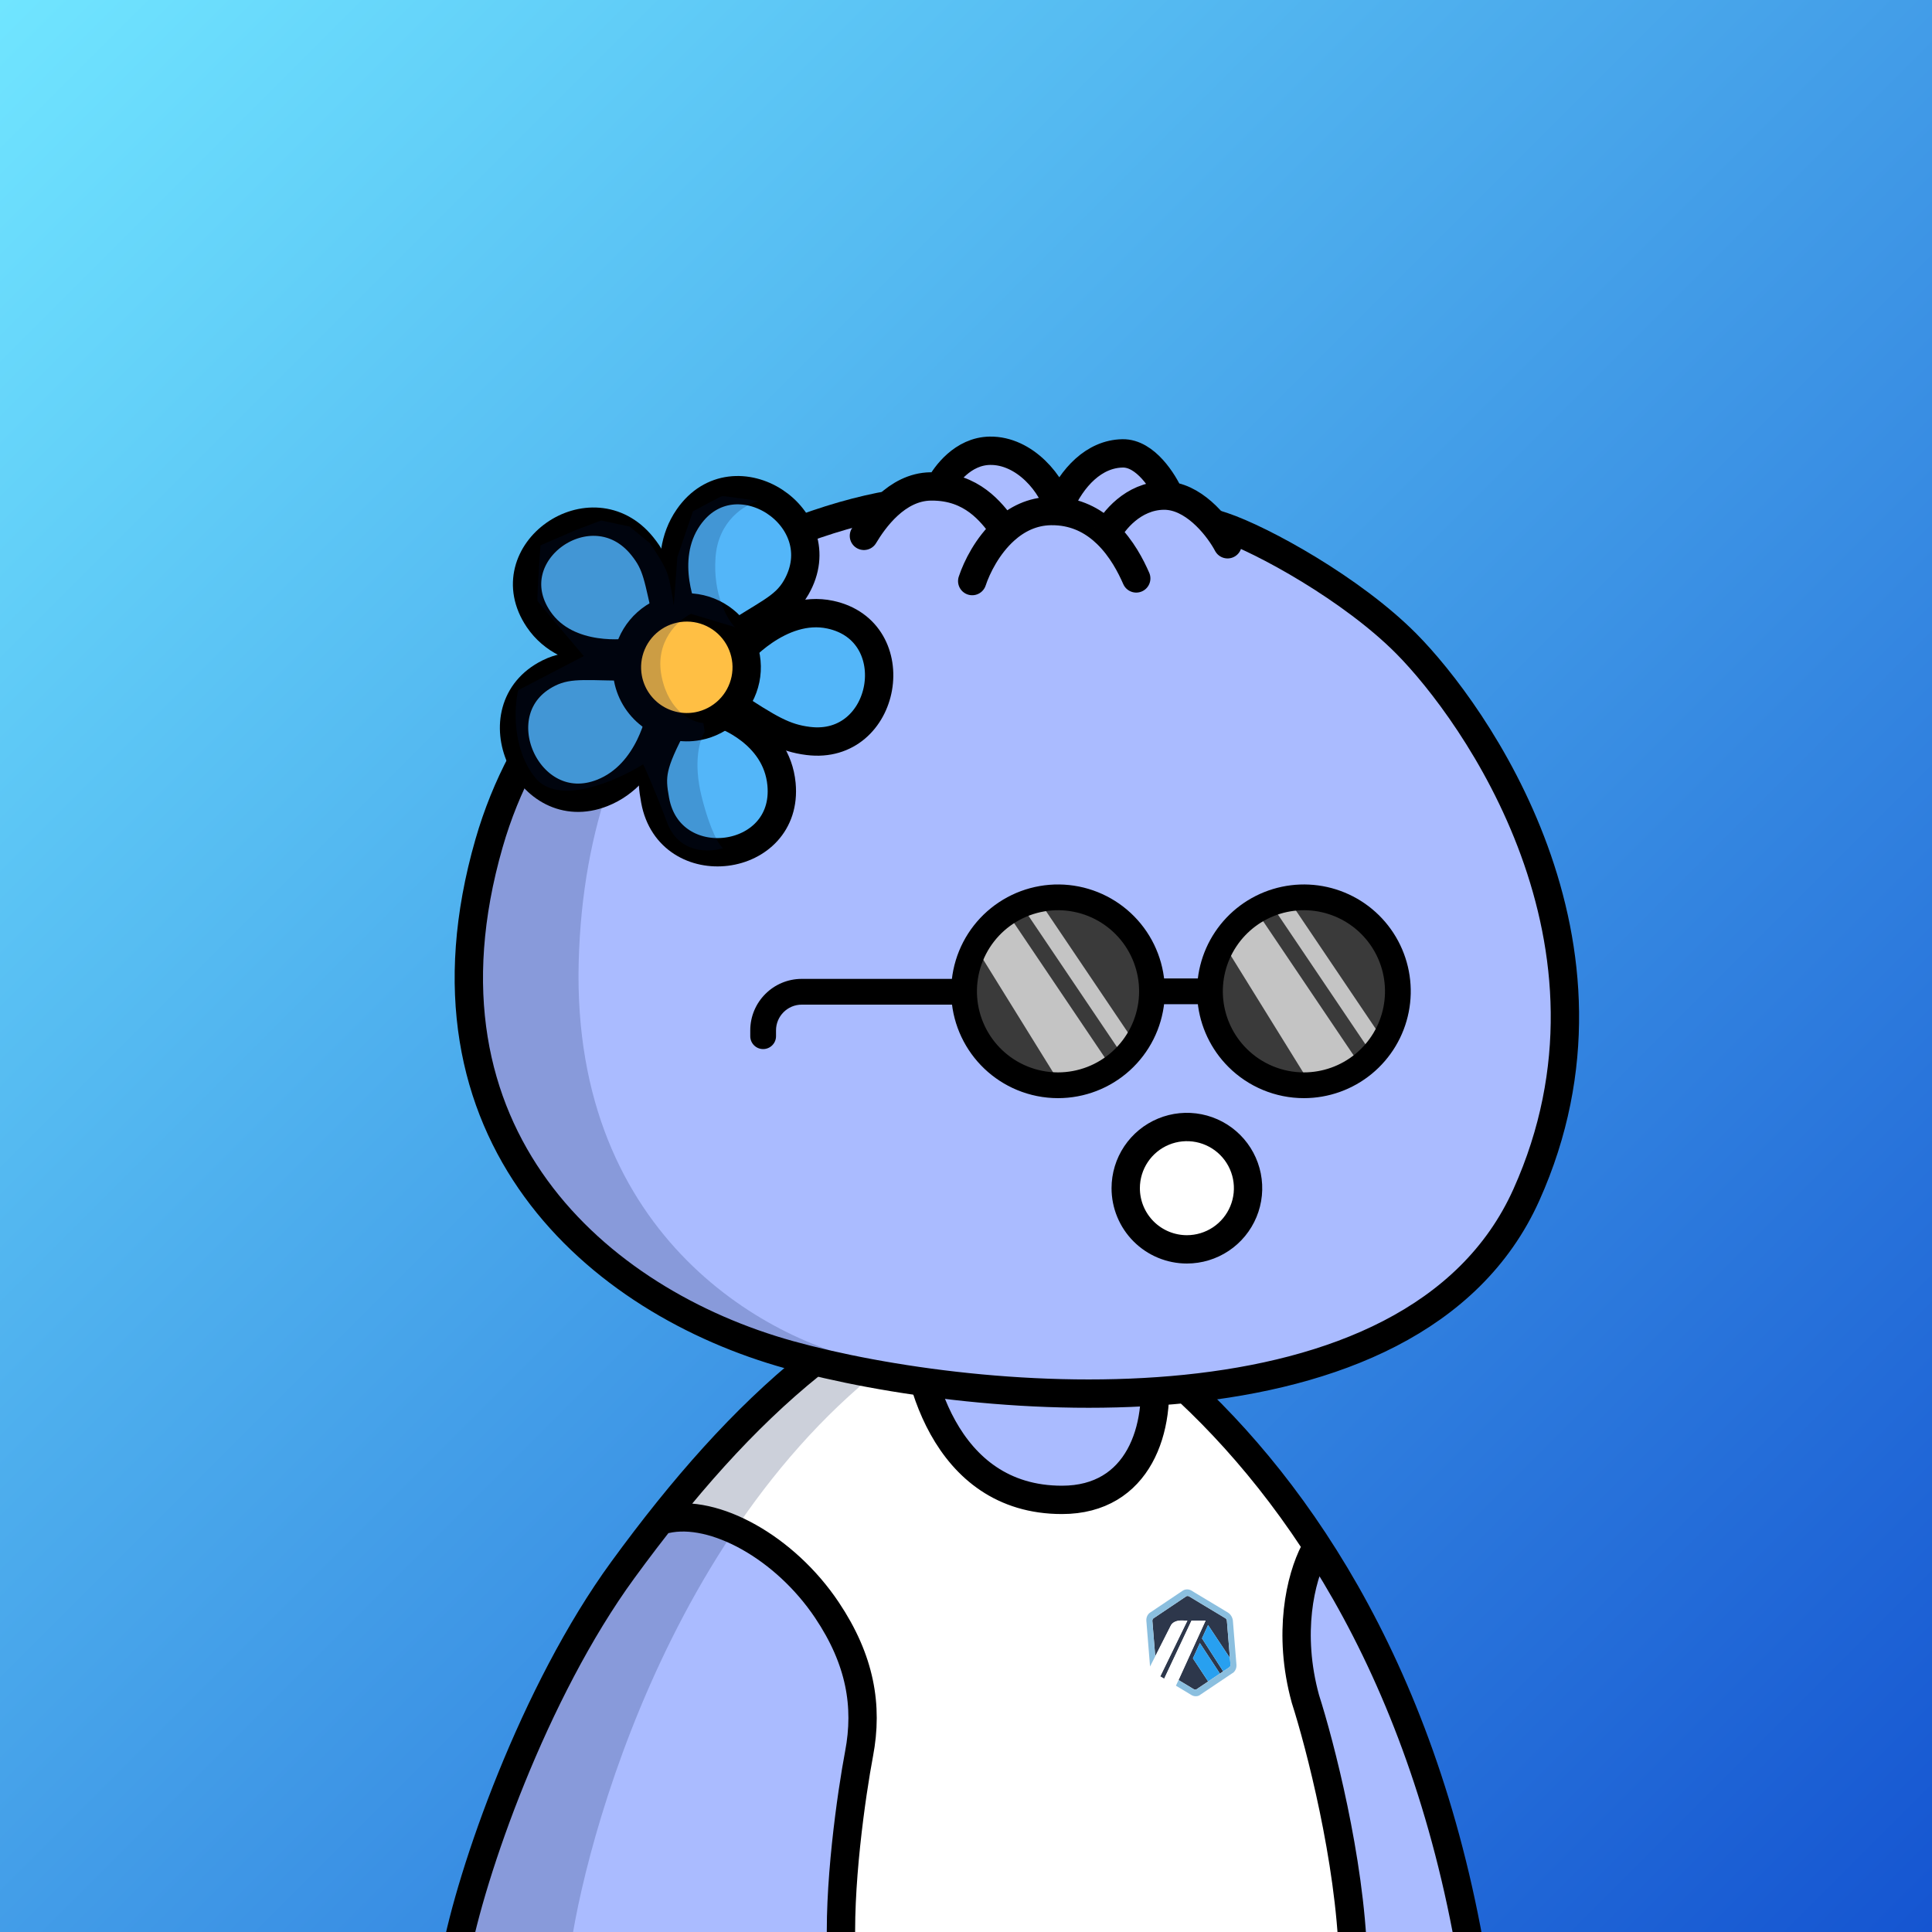 <svg
      xmlns="http://www.w3.org/2000/svg"
      preserveAspectRatio="xMidYMin meet"
      fill="none"
      viewBox="0 0 1500 1500"
    >
      <rect x="0" y="0" width="1500" height="1500" fill="#808080" stroke="none"/>
      <g>
      <path fill="url(#prefix__a1)" d="M0 0h1500v1500H0z"/><defs><linearGradient id="prefix__a1" x1="1500" y1="1500" x2="0" y2="0" gradientUnits="userSpaceOnUse">
<stop stop-color="#1555D1"/>
<stop offset="1" stop-color="#70E5FF"/>
</linearGradient></defs>
      <g clip-path="url(#clip0_494_770)">
<path d="M773 1011.5C543.4 1029.9 398.667 1353.5 355 1513H1138.5C1075.7 1127 868.667 1017.83 773 1011.5Z" fill="#AABBFF"/>
<path d="M665.5 1302.5C658.3 1195.7 560.833 1178.67 513 1183.5L587.5 1096L665.5 1040L704 1029.5C714 1075.5 753 1164.5 822 1164.5C877.2 1164.5 900.333 1094.5 905 1059.5L1021 1201.5L1016.5 1236V1287L1028.5 1354L1043.5 1423L1047.5 1509.5H650V1503C658.167 1480.67 672.7 1409.3 665.5 1302.5Z" fill="white"/>
<path d="M749.5 1019.5C536 1134 457.448 1414.63 443.159 1511H353.699C350.414 1508.73 357.049 1471.27 409.87 1339.62C462.691 1207.98 569.086 1113.24 605.384 1082.33L674 1033.5L749.5 1019.5Z" fill="#001647" fill-opacity="0.2"/>
<path d="M353.5 1519.5C365.5 1454.33 414.5 1313.6 483.5 1219C530.101 1155.11 577.468 1101.29 629.141 1059.66C710.278 994.299 826.037 996.323 905.02 1064.27C1000.08 1146.05 1103.44 1290.29 1142.5 1519.5M1050.5 1519.5C1048.1 1443.9 1024.83 1354.33 1013.5 1319C999.5 1268 1009.7 1225.3 1020.5 1204.5M653.5 1519.5C650.3 1467.1 661.167 1392.33 667 1361.5C674 1324.5 668 1288.8 642 1250C609.5 1201.5 554.5 1171 517 1179.5M709 1016C709 1064.17 732.1 1164.5 824.5 1164.5C884 1164.5 902.33 1109.22 895.355 1059.5" stroke="black" stroke-width="22" stroke-linecap="round"/>
<path d="M933.223 1272.02L937.932 1261.68L954.916 1287.26L955.318 1292.17L952.556 1258.38C952.5 1257.97 952.361 1257.57 952.148 1257.22C951.935 1256.87 951.653 1256.57 951.324 1256.36L923.078 1239.35C922.758 1239.18 922.407 1239.09 922.052 1239.09C921.696 1239.09 921.346 1239.18 921.025 1239.35C920.943 1239.4 920.864 1239.45 920.789 1239.5L920.701 1239.57L895.946 1256.2L895.849 1256.25C895.719 1256.32 895.596 1256.41 895.482 1256.51C895.254 1256.7 895.065 1256.95 894.928 1257.22C894.79 1257.5 894.707 1257.81 894.683 1258.12C894.677 1258.22 894.677 1258.32 894.683 1258.42L896.932 1285.96L908.934 1262.25C910.433 1259.11 914.167 1258.09 917.712 1258.15L921.877 1258.26L900.858 1301.46L903.892 1303.28L925.062 1258.29L936.011 1258.25L914.997 1304.37L925.824 1310.89L927.117 1311.67C927.647 1311.9 928.235 1311.91 928.773 1311.7L954.632 1294.33L949.695 1297.66L933.223 1272.02ZM938.026 1305.5L926.181 1287.55L931.577 1275.69L947.138 1299.37L938.026 1305.5Z" fill="#2D374B"/>
<path d="M926.181 1287.54L938.026 1305.48L947.138 1299.37L931.573 1275.68L926.181 1287.54Z" fill="#28A0F0"/>
<path d="M955.32 1292.16L954.918 1287.26L937.934 1261.68L933.221 1272.01L949.694 1297.66L954.642 1294.34C954.879 1294.11 955.065 1293.83 955.188 1293.51C955.311 1293.19 955.367 1292.84 955.351 1292.49L955.32 1292.16Z" fill="#28A0F0"/>
<path d="M893.127 1296.79L900.86 1301.46L921.879 1258.26L917.714 1258.14C914.167 1258.09 910.435 1259.1 908.936 1262.24L896.934 1285.96L892.893 1293.86L893.129 1296.8L893.127 1296.79Z" fill="white"/>
<path d="M936.023 1258.26L925.072 1258.3L903.904 1303.29L913.006 1308.77L915.009 1304.38L936.023 1258.26Z" fill="white"/>
<path d="M957.205 1258.19C957.036 1256.92 956.608 1255.7 955.953 1254.63C955.298 1253.57 954.433 1252.67 953.422 1252.02L924.807 1234.8C923.835 1234.27 922.766 1234 921.683 1234C920.599 1234 919.531 1234.27 918.559 1234.8C918.341 1234.93 893.432 1251.68 893.432 1251.68C892.347 1252.27 891.444 1253.21 890.836 1254.36C890.228 1255.52 889.941 1256.85 890.01 1258.18L892.888 1293.86L896.93 1285.95L894.681 1258.42C894.668 1258.06 894.736 1257.69 894.877 1257.36C895.018 1257.03 895.228 1256.73 895.492 1256.51C895.608 1256.41 920.945 1239.41 921.032 1239.36C921.353 1239.19 921.703 1239.11 922.059 1239.11C922.414 1239.11 922.765 1239.19 923.085 1239.36L951.331 1256.37C951.66 1256.59 951.942 1256.88 952.155 1257.23C952.368 1257.58 952.508 1257.98 952.563 1258.4L955.302 1292.5C955.327 1292.84 955.282 1293.18 955.168 1293.5C955.055 1293.83 954.876 1294.11 954.647 1294.35L949.692 1297.66L947.143 1299.38L938.024 1305.51L928.777 1311.71C928.24 1311.92 927.652 1311.91 927.122 1311.68L915.004 1304.38L913.001 1308.77L923.894 1315.34C924.253 1315.55 924.573 1315.74 924.84 1315.9C925.247 1316.13 925.523 1316.3 925.62 1316.35C926.506 1316.76 927.458 1316.97 928.42 1316.97C929.275 1316.98 930.122 1316.8 930.915 1316.45L957.78 1298.41C958.529 1297.71 959.119 1296.83 959.502 1295.83C959.885 1294.84 960.051 1293.75 959.986 1292.68L957.205 1258.19Z" fill="#8BBFDF"/>
</g>
<defs>
<clipPath id="clip0_494_770">
<rect width="1500" height="1500" fill="white"/>
</clipPath>
</defs>
      <g clip-path="url(#clip0_497_1194)">
<path d="M379.667 654.812C432.345 471.574 618.472 401.981 699.114 390.653C740.985 382.718 849.655 375.215 949.364 408.675C980 418.956 1049.88 457.388 1091.92 499.818C1144.47 552.856 1272.97 732.052 1185.05 927.725C1097.12 1123.4 758.414 1092.29 612.749 1051.82C464.472 1010.63 314.48 881.563 379.667 654.812Z" fill="#AABBFF"/>
<path d="M449.293 747.204C454.734 531.068 585.306 432.345 649.911 410C432.292 459.565 365.296 655.455 364 747.204C377.99 984.871 584.496 1053.43 681 1058C601.498 1044.46 443.853 963.339 449.293 747.204Z" fill="#001647" fill-opacity="0.2"/>
<path d="M379.667 654.812C432.345 471.574 618.472 401.981 699.114 390.653C740.985 382.718 849.655 375.215 949.364 408.675C980 418.956 1049.88 457.388 1091.92 499.818C1144.47 552.856 1272.97 732.052 1185.05 927.725C1097.12 1123.4 758.414 1092.29 612.749 1051.82C464.472 1010.63 314.48 881.563 379.667 654.812Z" stroke="black" stroke-width="22" stroke-linecap="round"/>
</g>
<defs>
    <clipPath id="prefix__clip0_299_662"><path fill="#fff" d="M0 0h1500v1500H0z"/></clipPath>
</defs>
      <g clip-path="url(#clip0_624_3503)">
<path d="M820.579 731.479C807.38 731.491 794.726 736.74 785.393 746.073C776.06 755.406 770.811 768.06 770.799 781.259C770.855 783.107 771.629 784.86 772.957 786.148C774.284 787.435 776.06 788.155 777.909 788.155C779.758 788.155 781.534 787.435 782.861 786.148C784.188 784.86 784.962 783.107 785.019 781.259C784.954 776.549 785.826 771.872 787.584 767.502C789.342 763.132 791.951 759.154 795.259 755.8C798.567 752.446 802.509 749.783 806.855 747.966C811.201 746.148 815.865 745.212 820.575 745.212C825.286 745.212 829.95 746.148 834.296 747.966C838.642 749.783 842.584 752.446 845.892 755.8C849.2 759.154 851.809 763.132 853.567 767.502C855.325 771.872 856.197 776.549 856.132 781.259C856.132 786.917 853.885 792.343 849.884 796.344C845.883 800.345 840.457 802.592 834.799 802.592C829.141 802.592 823.715 800.345 819.714 796.344C815.713 792.343 813.465 786.917 813.465 781.259C813.438 780.308 813.599 779.361 813.939 778.472C814.284 777.582 814.806 776.77 815.472 776.086C816.302 775.229 817.335 774.595 818.474 774.243C819.613 773.89 820.823 773.83 821.992 774.067C823.161 774.305 824.251 774.833 825.162 775.603C826.073 776.373 826.776 777.36 827.205 778.472C827.551 779.36 827.714 780.307 827.686 781.259C827.686 783.146 828.435 784.955 829.769 786.289C831.103 787.623 832.912 788.372 834.799 788.372C836.685 788.372 838.495 787.623 839.829 786.289C841.163 784.955 841.912 783.146 841.912 781.259C841.912 775.601 839.665 770.175 835.664 766.174C831.663 762.173 826.237 759.926 820.579 759.926C814.921 759.926 809.495 762.173 805.494 766.174C801.493 770.175 799.245 775.601 799.245 781.259C799.245 790.688 802.991 799.731 809.659 806.399C816.326 813.067 825.369 816.812 834.799 816.812C844.228 816.812 853.271 813.067 859.939 806.399C866.606 799.731 870.352 790.688 870.352 781.259C870.34 768.062 865.092 755.408 855.761 746.075C846.429 736.743 833.776 731.493 820.579 731.479Z" fill="black" stroke="black" stroke-width="5"/>
<path d="M1011.91 731.479C998.714 731.491 986.06 736.74 976.727 746.073C967.394 755.406 962.145 768.06 962.133 781.259C962.189 783.107 962.963 784.86 964.29 786.148C965.618 787.435 967.394 788.155 969.243 788.155C971.092 788.155 972.868 787.435 974.195 786.148C975.522 784.86 976.296 783.107 976.353 781.259C976.288 776.549 977.16 771.872 978.918 767.502C980.676 763.132 983.285 759.154 986.593 755.8C989.901 752.446 993.843 749.783 998.189 747.966C1002.53 746.148 1007.2 745.212 1011.91 745.212C1016.62 745.212 1021.28 746.148 1025.63 747.966C1029.98 749.783 1033.92 752.446 1037.23 755.8C1040.53 759.154 1043.14 763.132 1044.9 767.502C1046.66 771.872 1047.53 776.549 1047.47 781.259C1047.47 786.917 1045.22 792.343 1041.22 796.344C1037.22 800.345 1031.79 802.592 1026.13 802.592C1020.47 802.592 1015.05 800.345 1011.05 796.344C1007.05 792.343 1004.8 786.917 1004.8 781.259C1004.76 780.067 1005.02 778.884 1005.56 777.82C1006.1 776.756 1006.9 775.845 1007.89 775.171C1008.87 774.497 1010.01 774.081 1011.2 773.963C1012.38 773.844 1013.58 774.026 1014.68 774.492C1015.56 774.864 1016.36 775.41 1017.02 776.097C1017.68 776.785 1018.2 777.599 1018.54 778.492C1018.88 779.38 1019.05 780.327 1019.02 781.279C1019.02 783.166 1019.77 784.975 1021.1 786.309C1022.44 787.643 1024.25 788.392 1026.13 788.392C1028.02 788.392 1029.83 787.643 1031.16 786.309C1032.5 784.975 1033.25 783.166 1033.25 781.279C1033.25 775.621 1031 770.195 1027 766.194C1023 762.193 1017.57 759.946 1011.91 759.946C1006.25 759.946 1000.83 762.193 996.828 766.194C992.827 770.195 990.579 775.621 990.579 781.279C990.579 790.708 994.325 799.751 1000.99 806.419C1007.66 813.087 1016.7 816.832 1026.13 816.832C1035.56 816.832 1044.61 813.087 1051.27 806.419C1057.94 799.751 1061.69 790.708 1061.69 781.279C1061.67 768.081 1056.43 755.428 1047.09 746.095C1037.76 736.763 1025.11 731.513 1011.91 731.499V731.479Z" fill="black" stroke="black" stroke-width="5"/>
<path d="M921.5 970C930.895 970 940.078 967.214 947.89 961.995C955.701 956.775 961.789 949.357 965.384 940.677C968.979 931.998 969.92 922.447 968.087 913.233C966.254 904.019 961.731 895.555 955.088 888.912C948.445 882.269 939.981 877.746 930.767 875.913C921.553 874.08 912.002 875.021 903.323 878.616C894.643 882.211 887.225 888.299 882.005 896.11C876.786 903.922 874 913.105 874 922.5C874 928.738 875.229 934.914 877.616 940.677C880.003 946.44 883.502 951.677 887.912 956.088C892.323 960.498 897.56 963.997 903.323 966.384C909.085 968.771 915.262 970 921.5 970Z" fill="white" stroke="black" stroke-width="22" stroke-miterlimit="10" stroke-linecap="round"/>
</g>
<defs>
<clipPath id="clip0_624_3503">
<rect width="1500" height="1500" fill="white"/>
</clipPath>
</defs>
      <g clip-path="url(#clip0_875_2704)">
<path d="M821.441 843.266C839.551 843.267 857.015 836.532 870.435 824.371C883.855 812.209 892.271 795.491 894.047 777.467C895.823 759.444 890.832 741.404 880.044 726.857C869.256 712.31 853.443 702.296 835.681 698.762C817.918 695.228 799.476 698.427 783.942 707.738C768.407 717.048 756.892 731.804 751.634 749.134C746.376 766.465 747.753 785.132 755.496 801.504C763.239 817.876 776.795 830.782 793.527 837.713C802.377 841.378 811.862 843.265 821.441 843.266Z" fill="#3A3A3A"/>
<path d="M757.998 736.336L780.765 706.94L865.384 832.392L825.334 845L757.998 736.336Z" fill="white" fill-opacity="0.7"/>
<rect x="795.559" y="706.672" width="13.333" height="135.981" transform="rotate(-34 795.559 706.672)" fill="white" fill-opacity="0.7"/>
<path d="M1013.38 839.717C1031.49 839.719 1048.96 832.983 1062.38 820.822C1075.8 808.66 1084.21 791.942 1085.99 773.918C1087.76 755.895 1082.77 737.855 1071.99 723.308C1061.2 708.761 1045.38 698.747 1027.62 695.213C1009.86 691.679 991.417 694.879 975.883 704.189C960.349 713.499 948.833 728.255 943.575 745.585C938.318 762.916 939.694 781.583 947.438 797.955C955.181 814.327 968.737 827.233 985.469 834.164C994.318 837.83 1003.8 839.717 1013.38 839.717Z" fill="#3A3A3A"/>
<path d="M949.935 732.788L972.703 703.392L1057.32 828.844L1017.27 841.451L949.935 732.788Z" fill="white" fill-opacity="0.7"/>
<rect x="987.496" y="703.123" width="13.333" height="135.981" transform="rotate(-34 987.496 703.123)" fill="white" fill-opacity="0.7"/>
<path d="M1012.38 842.6C1029.26 842.593 1045.62 836.734 1058.66 826.021C1071.7 815.307 1080.63 800.403 1083.91 783.846C1087.2 767.29 1084.64 750.107 1076.68 735.225C1068.71 720.343 1055.84 708.683 1040.24 702.232C1024.64 695.781 1007.29 694.938 991.139 699.847C974.99 704.755 961.042 715.112 951.673 729.152C942.304 743.192 938.093 760.046 939.758 776.843C941.423 793.64 948.861 809.339 960.804 821.267C974.49 834.934 993.043 842.607 1012.38 842.6V842.6Z" stroke="black" stroke-width="20" stroke-miterlimit="10"/>
<path d="M821.441 842.6C839.551 842.601 857.015 835.866 870.435 823.705C883.855 811.543 892.271 794.825 894.047 776.801C895.823 758.778 890.832 740.738 880.044 726.191C869.256 711.644 853.443 701.63 835.681 698.096C817.918 694.562 799.476 697.761 783.942 707.072C768.407 716.382 756.892 731.138 751.634 748.468C746.376 765.799 747.753 784.466 755.496 800.838C763.239 817.21 776.795 830.116 793.527 837.047C802.377 840.712 811.862 842.599 821.441 842.6Z" stroke="black" stroke-width="20" stroke-miterlimit="10"/>
<path d="M582.5 804.5C582.5 810.023 586.977 814.5 592.5 814.5C598.023 814.5 602.5 810.023 602.5 804.5H582.5ZM747.334 760L622.5 760L622.5 780L747.334 780L747.334 760ZM582.5 800V804.5H602.5V800H582.5ZM622.5 760C600.409 760 582.5 777.909 582.5 800H602.5C602.5 788.955 611.454 780 622.5 780L622.5 760Z" fill="black"/>
<path d="M894.387 769.666H939.501" stroke="black" stroke-width="20" stroke-miterlimit="10"/>
</g>
<defs>
<clipPath id="clip0_875_2704">
<rect width="1500" height="1500" fill="white"/>
</clipPath>
</defs>
      <g clip-path="url(#clip0_708_296)">
<path d="M711.94 381.541L669.138 415.004L754.914 456.956C786.09 456.451 856.04 454.579 886.429 451.127C916.817 447.675 946.703 430.594 957.848 422.485L912.882 387.272L890.772 360.146L852.07 352.844L816.711 388.83L811.119 369.892L779.2 357.196L748.101 362.456L711.94 381.541Z" fill="#AABBFF"/>
<path d="M754.823 451.145C758.386 440.393 766.661 423.631 780.081 411.559M882.17 449.083C878.062 439.675 870.922 425.659 859.411 414.501M670.743 416.037C678.291 403.405 696.028 378.1 722.448 377.672C724.832 377.634 727.122 377.712 729.323 377.895M780.081 411.559C789.433 403.145 801.285 397.009 815.783 396.774C818.147 396.736 820.438 396.825 822.658 397.03M780.081 411.559C771.884 400.903 758.35 380.305 729.323 377.895M953.095 422.563C946.826 410.677 929.573 387.795 908.089 385.052M859.411 414.501C864.186 404.755 879.655 385.169 903.328 384.785C904.936 384.759 906.524 384.852 908.089 385.052M859.411 414.501C850.192 405.565 838.17 398.463 822.658 397.03M729.323 377.895C734.108 368.72 747.587 350.309 768.512 349.97C795.461 349.534 817.557 375.809 822.658 397.03M908.089 385.052C903.334 374.267 889.367 351.713 871.612 352C849.419 352.36 832.274 370.674 822.592 392.964" stroke="black" stroke-width="22" stroke-linecap="round"/>
<path d="M618.569 574.785L567.825 554.973C630.317 600.206 606.448 639.812 586.702 653.962C527.242 683.908 507.254 638.378 504.692 611.869L511.316 570.318L490.636 599.182C470.827 620.265 425.647 647.212 403.397 586.33C381.146 525.448 441.585 513.424 474.586 515.022L453.426 508.674C424.638 495.751 378.17 460.144 422.595 421.103C467.02 382.063 501.723 430.657 513.522 459.834L524.943 471.777L522.345 458.151C523.774 418.422 540.474 348.783 595.845 388.064C651.216 427.345 610.468 470.557 583.173 487.253L634.506 477.464C649.269 474.233 679.558 478.758 682.617 522.698C685.677 566.639 641.193 575.731 618.569 574.785Z" fill="#53B6F9"/>
<path d="M531.578 477.918C531.578 477.918 511.312 435.004 534.518 401.634C570.061 350.432 649.221 401.98 618.177 456.074C608.705 472.599 594.08 476.691 563.51 497.557" stroke="black" stroke-width="22" stroke-miterlimit="10"/>
<path d="M513.103 554.003C513.103 554.003 505.44 600.709 467.602 615.623C409.574 638.504 370.239 550.369 426.017 522.597C443.071 514.116 458.19 517.925 495.248 517.468" stroke="black" stroke-width="22" stroke-miterlimit="10"/>
<path d="M572.003 508.802C572.003 508.802 605.229 468.731 644.671 477.236C705.078 490.256 688.791 582.988 627.471 575.269C608.742 572.908 597.335 565.93 566.505 545.764" stroke="black" stroke-width="22" stroke-miterlimit="10"/>
<path d="M560.484 554.415C560.484 554.415 602.944 568.401 606.766 608.809C612.623 670.762 519.778 682.514 508.631 621.287C505.229 602.583 505.496 594.146 523.784 560.106" stroke="black" stroke-width="22" stroke-miterlimit="10"/>
<path d="M489.538 506.574C489.538 506.574 440.777 514.364 418.081 480.704C383.272 429.114 459.528 375.584 498.625 423.98C510.562 438.768 510.616 447.744 519.059 483.805" stroke="black" stroke-width="22" stroke-miterlimit="10"/>
<path d="M541.944 563.769C550.978 562.046 559.298 557.683 565.853 551.232C572.407 544.78 576.901 536.53 578.767 527.524C580.632 518.519 579.785 509.162 576.333 500.638C572.881 492.114 566.978 484.804 559.372 479.635C551.766 474.465 542.798 471.666 533.601 471.594C524.404 471.521 515.393 474.177 507.706 479.226C500.019 484.275 494.001 491.49 490.415 499.958C486.828 508.427 485.834 517.769 487.556 526.803C489.867 538.917 496.895 549.618 507.094 556.55C517.294 563.483 529.83 566.079 541.944 563.769Z" fill="#FFBF44" stroke="black" stroke-width="22" stroke-miterlimit="10"/>
<path d="M555.522 432.902C557.559 403.973 578.633 391.596 588.915 389.024C580.072 387.671 562.064 385.016 560.78 385.217C559.497 385.418 545.04 393.168 537.972 397.017L525.885 432.62L523.126 470.048C522.358 464.277 520.235 451.1 517.894 444.561C515.553 438.023 507.941 426.529 504.427 421.6L488.861 408.833L466.744 404.083L448.119 411.115L419.631 423.395C418.654 437.25 416.831 465.269 417.353 466.503C417.875 467.736 441.509 495.597 453.261 509.373L402.342 535.86C399.213 549.093 397.453 581.185 415.45 603.682C433.448 626.18 478.866 606.201 499.326 593.399C501.749 598.363 508.86 614.347 517.922 638.575C526.985 662.803 550.633 661.942 561.324 658.483C558.716 656.7 551.761 646.255 544.813 618.736C537.864 591.216 543.483 573.591 547.161 568.218L546.091 561.398C537.641 560.806 519.338 552.771 513.723 525.371C508.109 497.972 526.557 481.43 536.483 476.584L570.564 486.857C564.701 480.926 553.485 461.831 555.522 432.902Z" fill="#001647" fill-opacity="0.2"/>
</g>
<defs>
<clipPath id="clip0_708_296">
<rect width="1500" height="1500" fill="white"/>
</clipPath>
</defs>
      
    </g>
    </svg>